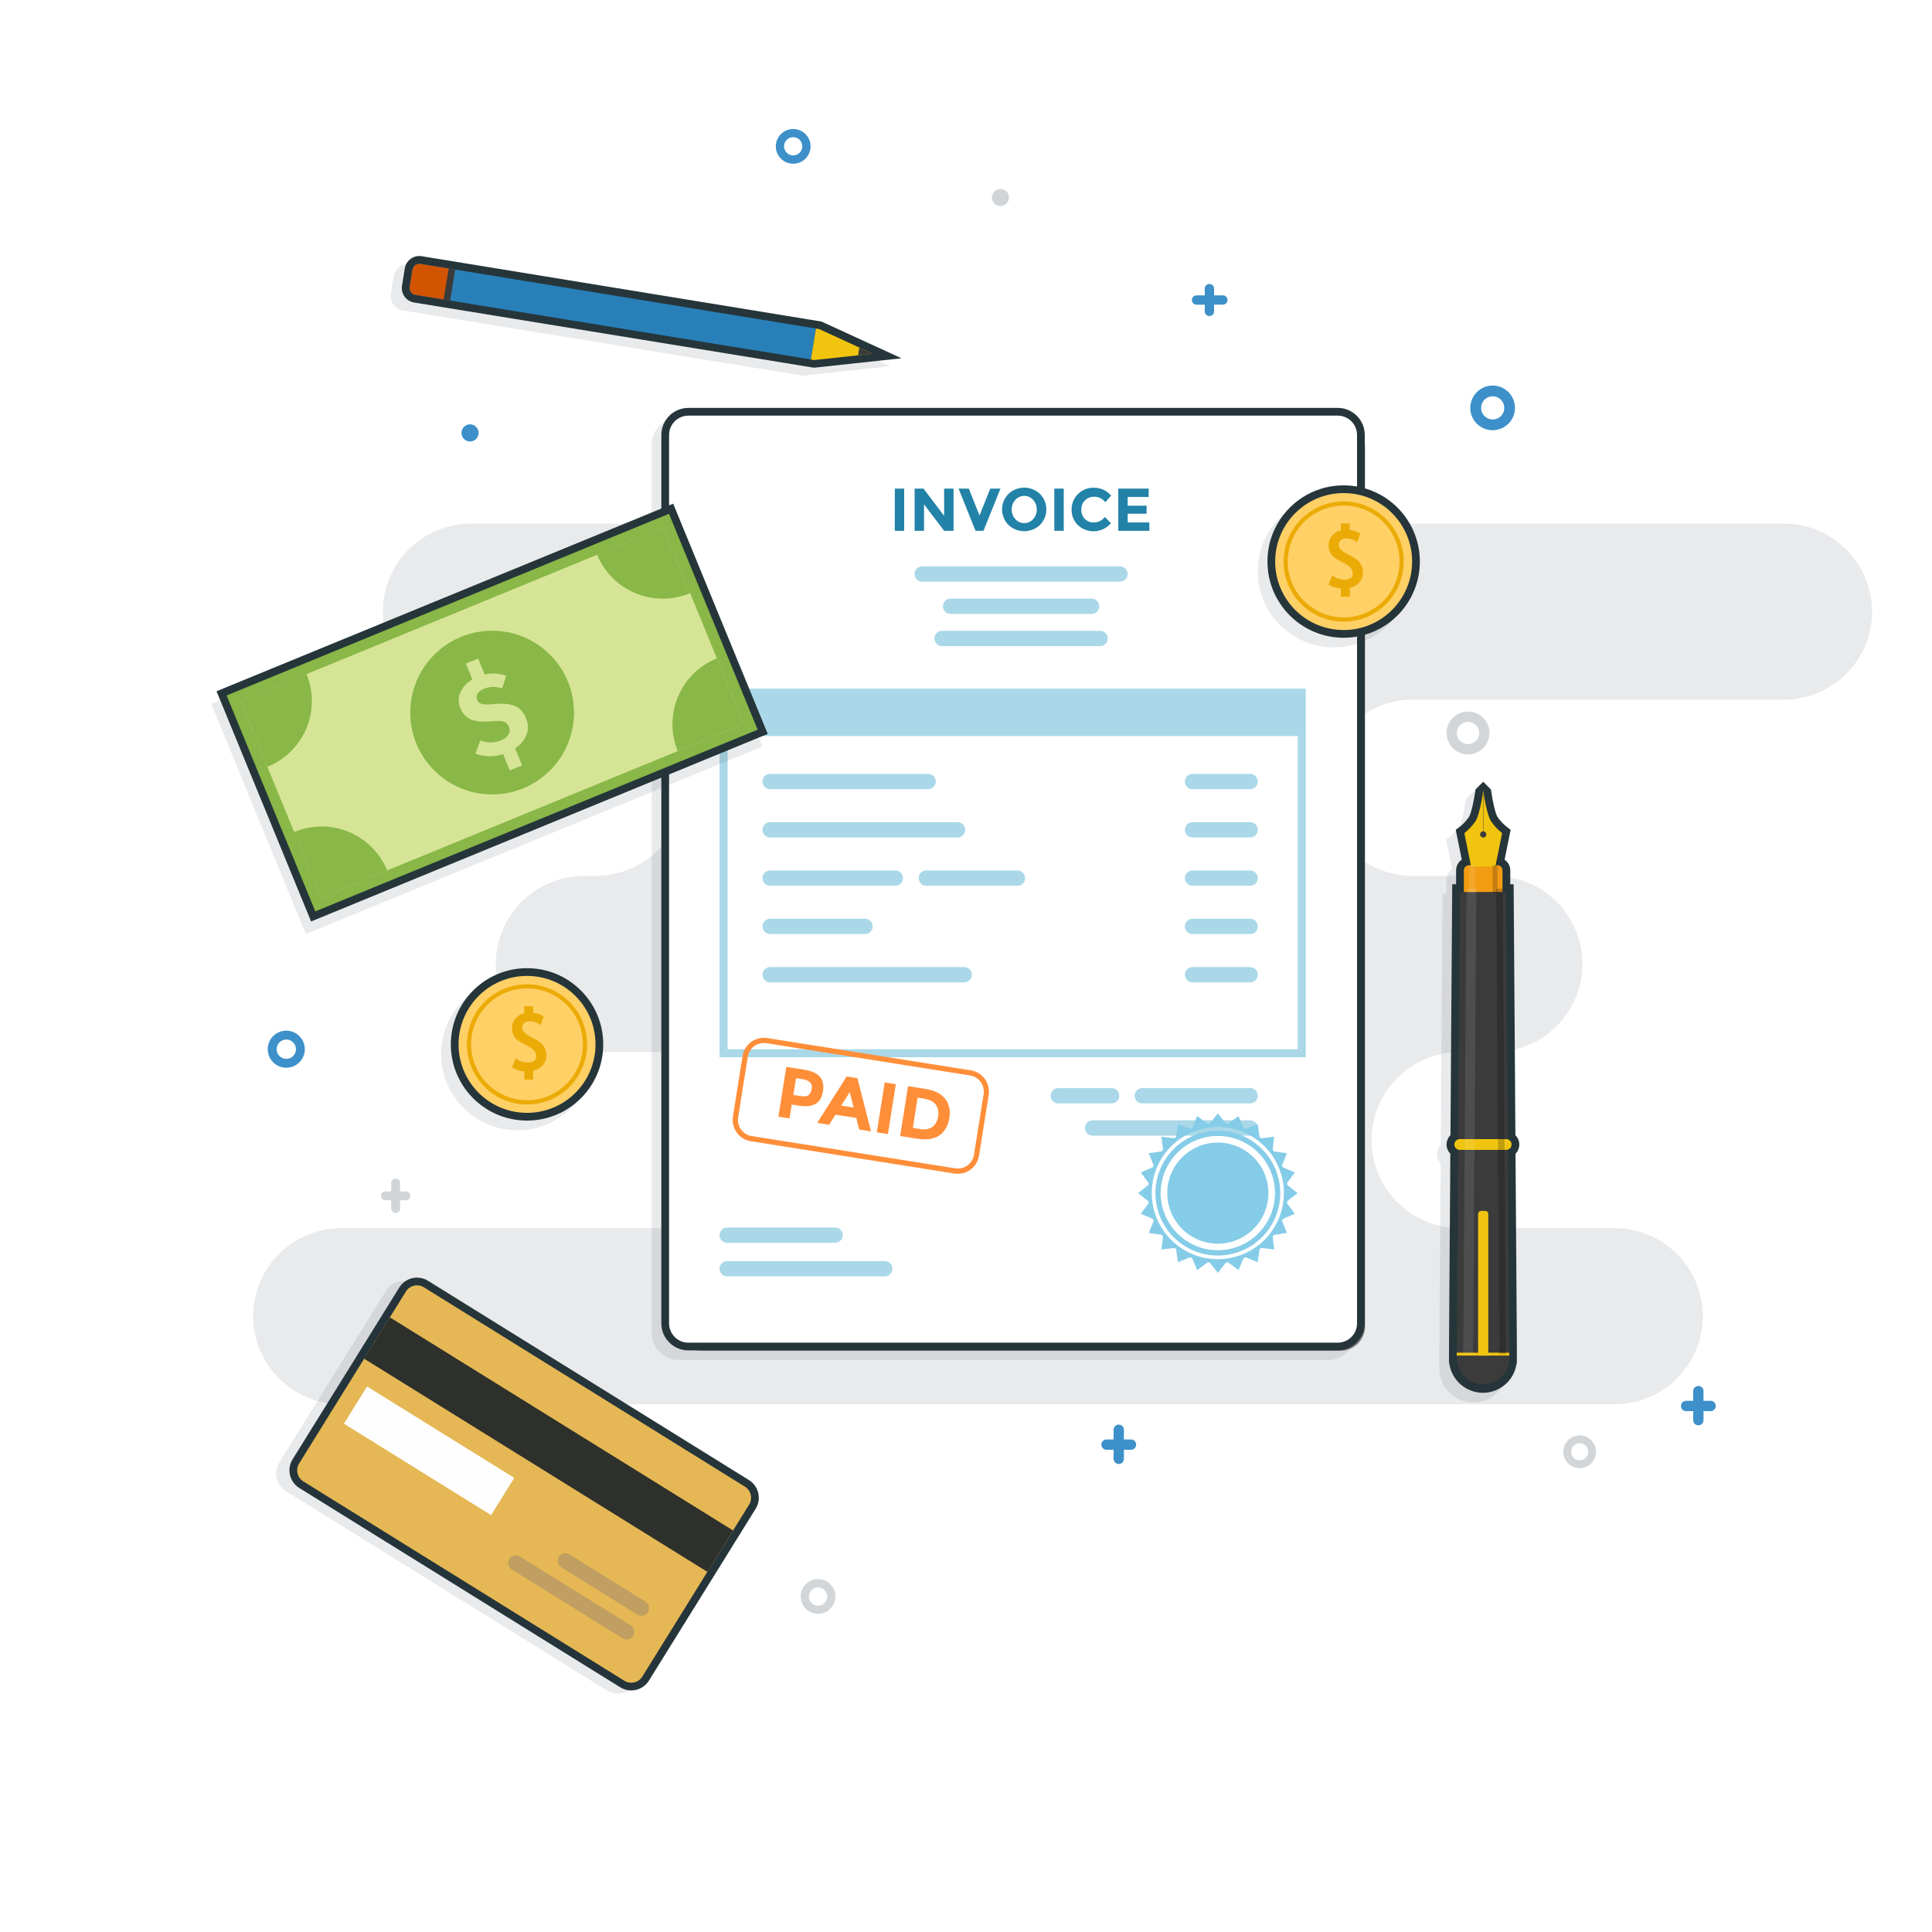 <svg width="1000" height="1000" viewBox="0 0 1000 1000" fill="none" xmlns="http://www.w3.org/2000/svg">
<path d="M1000 0H0V1000H1000V0Z" fill="white"/>
<path opacity="0.1" d="M923.37 271H243.73C231.652 271.034 220.078 275.847 211.538 284.388C202.997 292.928 198.184 304.502 198.15 316.58C198.184 328.658 202.997 340.232 211.538 348.772C220.078 357.313 231.652 362.126 243.73 362.16H308.37C320.462 362.181 332.053 366.993 340.605 375.541C349.157 384.089 353.974 395.678 354 407.77C353.966 419.849 349.153 431.424 340.613 439.966C332.072 448.508 320.499 453.323 308.42 453.36H302.2C290.122 453.394 278.548 458.207 270.008 466.748C261.467 475.288 256.654 486.862 256.62 498.94C256.654 511.018 261.467 522.592 270.008 531.132C278.548 539.673 290.122 544.486 302.2 544.52H399.68C411.759 544.554 423.334 549.367 431.876 557.907C440.418 566.448 445.233 578.021 445.27 590.1C445.236 602.178 440.423 613.752 431.882 622.292C423.342 630.833 411.768 635.646 399.69 635.68H176.54C164.468 635.727 152.905 640.548 144.373 649.088C135.842 657.629 131.034 669.198 131 681.27C131.034 693.348 135.847 704.922 144.388 713.462C152.928 722.003 164.502 726.816 176.58 726.85H835.81C847.888 726.816 859.462 722.003 868.002 713.462C876.542 704.922 881.356 693.348 881.39 681.27C881.356 669.191 876.543 657.616 868.003 649.074C859.462 640.532 847.889 635.717 835.81 635.68H755.49C743.413 635.643 731.841 630.829 723.301 622.289C714.761 613.749 709.947 602.177 709.91 590.1C709.947 578.021 714.762 566.448 723.304 557.907C731.846 549.367 743.421 544.554 755.5 544.52H773.5C785.578 544.486 797.152 539.673 805.692 531.132C814.233 522.592 819.046 511.018 819.08 498.94C819.046 486.862 814.233 475.288 805.692 466.748C797.152 458.207 785.578 453.394 773.5 453.36H731.05C718.97 453.323 707.396 448.508 698.854 439.966C690.312 431.424 685.497 419.85 685.46 407.77C685.497 395.691 690.312 384.118 698.854 375.577C707.397 367.037 718.971 362.224 731.05 362.19H923.37C935.456 362.166 947.041 357.358 955.591 348.817C964.142 340.275 968.963 328.696 969 316.61C968.971 304.519 964.154 292.932 955.602 284.384C947.05 275.836 935.461 271.024 923.37 271Z" fill="#20313F"/>
<path d="M148.18 552.66C146.281 552.662 144.424 552.101 142.844 551.047C141.264 549.993 140.032 548.495 139.304 546.741C138.576 544.987 138.384 543.056 138.753 541.193C139.123 539.33 140.036 537.619 141.378 536.275C142.72 534.932 144.431 534.016 146.293 533.645C148.156 533.274 150.087 533.464 151.841 534.19C153.596 534.916 155.096 536.147 156.151 537.725C157.207 539.304 157.77 541.161 157.77 543.06C157.77 545.604 156.76 548.045 154.962 549.845C153.164 551.645 150.724 552.657 148.18 552.66ZM148.18 538.06C147.191 538.06 146.224 538.353 145.402 538.903C144.58 539.452 143.939 540.233 143.561 541.147C143.182 542.06 143.083 543.066 143.276 544.035C143.469 545.005 143.945 545.896 144.644 546.596C145.344 547.295 146.235 547.771 147.205 547.964C148.174 548.157 149.18 548.058 150.093 547.679C151.007 547.301 151.788 546.66 152.337 545.838C152.887 545.016 153.18 544.049 153.18 543.06C153.18 541.734 152.653 540.462 151.716 539.524C150.778 538.587 149.506 538.06 148.18 538.06Z" fill="#3D90C9"/>
<g opacity="0.2">
<path d="M759.84 390.49C757.645 390.49 755.499 389.839 753.673 388.619C751.848 387.4 750.425 385.666 749.585 383.638C748.745 381.61 748.525 379.378 748.953 377.225C749.382 375.071 750.439 373.093 751.991 371.541C753.543 369.989 755.521 368.932 757.674 368.503C759.828 368.075 762.059 368.295 764.088 369.135C766.116 369.975 767.85 371.398 769.069 373.223C770.289 375.049 770.94 377.195 770.94 379.39C770.937 382.333 769.767 385.155 767.686 387.236C765.605 389.317 762.783 390.487 759.84 390.49ZM759.84 373.6C758.695 373.6 757.575 373.94 756.623 374.576C755.671 375.212 754.929 376.116 754.491 377.174C754.052 378.232 753.938 379.396 754.161 380.52C754.385 381.643 754.936 382.674 755.746 383.484C756.556 384.294 757.587 384.845 758.71 385.069C759.834 385.292 760.998 385.178 762.056 384.739C763.114 384.301 764.018 383.559 764.654 382.607C765.29 381.655 765.63 380.535 765.63 379.39C765.627 377.855 765.016 376.384 763.931 375.299C762.846 374.214 761.375 373.603 759.84 373.6Z" fill="#20313F"/>
</g>
<path d="M764.4 219.3C762.785 217.683 761.686 215.623 761.241 213.381C760.796 211.139 761.026 208.815 761.902 206.704C762.777 204.593 764.259 202.788 766.159 201.519C768.06 200.249 770.294 199.572 772.58 199.572C774.866 199.572 777.1 200.249 779.001 201.519C780.901 202.788 782.383 204.593 783.259 206.704C784.134 208.815 784.364 211.139 783.919 213.381C783.474 215.623 782.375 217.683 780.76 219.3C778.588 221.464 775.646 222.679 772.58 222.679C769.514 222.679 766.572 221.464 764.4 219.3ZM776.84 206.86C775.998 206.027 774.929 205.462 773.767 205.236C772.605 205.009 771.402 205.132 770.309 205.588C769.216 206.044 768.283 206.813 767.627 207.798C766.97 208.783 766.62 209.941 766.62 211.125C766.62 212.309 766.97 213.467 767.627 214.452C768.283 215.437 769.216 216.206 770.309 216.662C771.402 217.118 772.605 217.241 773.767 217.014C774.929 216.788 775.998 216.223 776.84 215.39C777.404 214.832 777.852 214.168 778.157 213.436C778.463 212.704 778.62 211.918 778.62 211.125C778.62 210.332 778.463 209.546 778.157 208.814C777.852 208.082 777.404 207.418 776.84 206.86Z" fill="#3D90C9"/>
<path d="M632.79 152.88H628.4V149.56C628.421 149.23 628.375 148.899 628.263 148.587C628.151 148.276 627.977 147.991 627.75 147.749C627.524 147.508 627.251 147.315 626.947 147.184C626.643 147.052 626.316 146.985 625.985 146.985C625.654 146.985 625.327 147.052 625.023 147.184C624.719 147.315 624.446 147.508 624.22 147.749C623.993 147.991 623.819 148.276 623.707 148.587C623.595 148.899 623.549 149.23 623.57 149.56V152.88H619.17C618.556 152.92 617.981 153.191 617.56 153.64C617.14 154.088 616.905 154.68 616.905 155.295C616.905 155.91 617.14 156.502 617.56 156.95C617.981 157.399 618.556 157.67 619.17 157.71H623.57V161C623.549 161.33 623.595 161.661 623.707 161.973C623.819 162.284 623.993 162.569 624.22 162.811C624.446 163.052 624.719 163.245 625.023 163.376C625.327 163.508 625.654 163.575 625.985 163.575C626.316 163.575 626.643 163.508 626.947 163.376C627.251 163.245 627.524 163.052 627.75 162.811C627.977 162.569 628.151 162.284 628.263 161.973C628.375 161.661 628.421 161.33 628.4 161V157.67H632.79C633.12 157.691 633.451 157.645 633.763 157.533C634.074 157.421 634.359 157.247 634.601 157.02C634.842 156.794 635.035 156.521 635.166 156.217C635.298 155.913 635.365 155.586 635.365 155.255C635.365 154.924 635.298 154.597 635.166 154.293C635.035 153.989 634.842 153.716 634.601 153.49C634.359 153.263 634.074 153.089 633.763 152.977C633.451 152.865 633.12 152.819 632.79 152.84V152.88Z" fill="#3D90C9"/>
<path d="M410.56 84.76C408.782 84.76 407.044 84.233 405.565 83.247C404.086 82.26 402.933 80.857 402.25 79.216C401.567 77.574 401.386 75.767 401.729 74.022C402.073 72.278 402.925 70.674 404.179 69.414C405.432 68.153 407.031 67.292 408.774 66.939C410.516 66.586 412.324 66.757 413.97 67.431C415.615 68.104 417.024 69.25 418.019 70.724C419.014 72.197 419.55 73.932 419.56 75.71C419.557 78.101 418.61 80.394 416.924 82.089C415.238 83.784 412.951 84.744 410.56 84.76ZM410.56 71C409.626 70.998 408.712 71.273 407.934 71.791C407.156 72.309 406.55 73.046 406.191 73.909C405.833 74.772 405.738 75.722 405.92 76.638C406.102 77.555 406.552 78.397 407.212 79.058C407.873 79.718 408.715 80.168 409.632 80.35C410.548 80.532 411.498 80.437 412.361 80.079C413.224 79.72 413.961 79.114 414.479 78.336C414.997 77.558 415.272 76.644 415.27 75.71C415.27 74.461 414.774 73.263 413.89 72.379C413.007 71.496 411.809 71 410.56 71Z" fill="#3D90C9"/>
<path d="M243.29 228.51C245.742 228.51 247.73 226.522 247.73 224.07C247.73 221.618 245.742 219.63 243.29 219.63C240.838 219.63 238.85 221.618 238.85 224.07C238.85 226.522 240.838 228.51 243.29 228.51Z" fill="#3D90C9"/>
<path opacity="0.2" d="M517.82 106.68C520.272 106.68 522.26 104.692 522.26 102.24C522.26 99.788 520.272 97.8 517.82 97.8C515.368 97.8 513.38 99.788 513.38 102.24C513.38 104.692 515.368 106.68 517.82 106.68Z" fill="#20313F"/>
<path d="M881.73 735.25V730.4H885.4C886.108 730.4 886.787 730.119 887.288 729.618C887.789 729.117 888.07 728.438 888.07 727.73C888.07 727.022 887.789 726.343 887.288 725.842C886.787 725.341 886.108 725.06 885.4 725.06H881.73V720.21C881.752 719.846 881.7 719.482 881.576 719.139C881.452 718.796 881.26 718.483 881.01 718.217C880.76 717.952 880.459 717.74 880.124 717.596C879.79 717.451 879.429 717.377 879.065 717.377C878.701 717.377 878.34 717.451 878.006 717.596C877.671 717.74 877.37 717.952 877.12 718.217C876.87 718.483 876.678 718.796 876.554 719.139C876.43 719.482 876.378 719.846 876.4 720.21V725.06H872.73C872.022 725.06 871.343 725.341 870.842 725.842C870.341 726.343 870.06 727.022 870.06 727.73C870.06 728.438 870.341 729.117 870.842 729.618C871.343 730.119 872.022 730.4 872.73 730.4H876.4V735.25C876.442 735.929 876.74 736.566 877.236 737.032C877.731 737.497 878.385 737.757 879.065 737.757C879.745 737.757 880.399 737.497 880.894 737.032C881.39 736.566 881.688 735.929 881.73 735.25Z" fill="#3D90C9"/>
<path d="M581.73 755.25V750.4H585.4C586.108 750.4 586.787 750.119 587.288 749.618C587.789 749.117 588.07 748.438 588.07 747.73C588.07 747.022 587.789 746.343 587.288 745.842C586.787 745.341 586.108 745.06 585.4 745.06H581.73V740.21C581.752 739.846 581.7 739.482 581.576 739.139C581.452 738.796 581.26 738.483 581.01 738.217C580.76 737.952 580.459 737.74 580.124 737.596C579.79 737.451 579.429 737.377 579.065 737.377C578.701 737.377 578.34 737.451 578.006 737.596C577.671 737.74 577.37 737.952 577.12 738.217C576.87 738.483 576.678 738.796 576.554 739.139C576.43 739.482 576.378 739.846 576.4 740.21V745.06H572.73C572.022 745.06 571.343 745.341 570.842 745.842C570.341 746.343 570.06 747.022 570.06 747.73C570.06 748.438 570.341 749.117 570.842 749.618C571.343 750.119 572.022 750.4 572.73 750.4H576.4V755.25C576.442 755.929 576.74 756.566 577.236 757.032C577.731 757.497 578.385 757.757 579.065 757.757C579.745 757.757 580.399 757.497 580.894 757.032C581.39 756.566 581.688 755.929 581.73 755.25Z" fill="#3D90C9"/>
<g opacity="0.2">
<path d="M809.14 751.43C809.138 749.75 809.634 748.108 810.566 746.71C811.498 745.313 812.823 744.223 814.374 743.579C815.925 742.935 817.633 742.765 819.28 743.092C820.928 743.418 822.441 744.226 823.63 745.413C824.818 746.6 825.628 748.113 825.956 749.76C826.285 751.407 826.117 753.115 825.475 754.667C824.832 756.219 823.744 757.545 822.348 758.478C820.951 759.412 819.31 759.91 817.63 759.91C815.381 759.907 813.224 759.013 811.633 757.424C810.042 755.834 809.145 753.679 809.14 751.43ZM822.05 751.43C822.052 750.553 821.794 749.695 821.308 748.965C820.822 748.235 820.13 747.666 819.32 747.329C818.51 746.993 817.619 746.904 816.758 747.075C815.898 747.245 815.108 747.667 814.488 748.288C813.867 748.908 813.445 749.698 813.275 750.558C813.104 751.418 813.193 752.31 813.529 753.12C813.866 753.93 814.435 754.622 815.165 755.108C815.895 755.594 816.753 755.852 817.63 755.85C818.801 755.845 819.922 755.377 820.75 754.55C821.577 753.722 822.045 752.601 822.05 751.43Z" fill="#20313F"/>
</g>
<path opacity="0.2" d="M202.48 612.5V616.66H199.33C198.748 616.698 198.201 616.957 197.802 617.383C197.404 617.809 197.182 618.371 197.182 618.955C197.182 619.539 197.404 620.101 197.802 620.527C198.201 620.953 198.748 621.212 199.33 621.25H202.48V625.41C202.459 625.724 202.503 626.039 202.609 626.336C202.715 626.632 202.881 626.904 203.096 627.133C203.311 627.363 203.571 627.546 203.86 627.672C204.149 627.797 204.46 627.862 204.775 627.862C205.09 627.862 205.401 627.797 205.69 627.672C205.979 627.546 206.239 627.363 206.454 627.133C206.669 626.904 206.835 626.632 206.941 626.336C207.047 626.039 207.091 625.724 207.07 625.41V621.25H210.22C210.802 621.212 211.349 620.953 211.748 620.527C212.146 620.101 212.368 619.539 212.368 618.955C212.368 618.371 212.146 617.809 211.748 617.383C211.349 616.957 210.802 616.698 210.22 616.66H207.07V612.5C207.091 612.186 207.047 611.871 206.941 611.574C206.835 611.278 206.669 611.006 206.454 610.777C206.239 610.547 205.979 610.364 205.69 610.238C205.401 610.113 205.09 610.048 204.775 610.048C204.46 610.048 204.149 610.113 203.86 610.238C203.571 610.364 203.311 610.547 203.096 610.777C202.881 611.006 202.715 611.278 202.609 611.574C202.503 611.871 202.459 612.186 202.48 612.5Z" fill="#20313F"/>
<g opacity="0.2">
<path d="M429.83 820C431.074 821.264 431.917 822.868 432.252 824.61C432.588 826.352 432.401 828.154 431.716 829.79C431.031 831.426 429.877 832.823 428.4 833.806C426.923 834.788 425.189 835.312 423.415 835.312C421.641 835.312 419.907 834.788 418.43 833.806C416.953 832.823 415.799 831.426 415.114 829.79C414.429 828.154 414.242 826.352 414.577 824.61C414.913 822.868 415.756 821.264 417 820C417.842 819.156 418.841 818.487 419.942 818.03C421.043 817.573 422.223 817.338 423.415 817.338C424.607 817.338 425.787 817.573 426.888 818.03C427.989 818.487 428.988 819.156 429.83 820ZM420.1 829.73C420.76 830.391 421.601 830.841 422.517 831.024C423.432 831.207 424.382 831.113 425.245 830.756C426.108 830.399 426.845 829.794 427.364 829.018C427.883 828.242 428.16 827.329 428.16 826.395C428.16 825.461 427.883 824.548 427.364 823.772C426.845 822.996 426.108 822.391 425.245 822.034C424.382 821.677 423.432 821.584 422.517 821.766C421.601 821.949 420.76 822.399 420.1 823.06C419.659 823.499 419.31 824.02 419.071 824.594C418.833 825.168 418.71 825.783 418.71 826.405C418.71 827.027 418.833 827.642 419.071 828.216C419.31 828.79 419.659 829.311 420.1 829.75V829.73Z" fill="#20313F"/>
</g>
<path opacity="0.1" d="M701.4 689.97V230.13C701.4 222.398 695.132 216.13 687.4 216.13L351.31 216.13C343.578 216.13 337.31 222.398 337.31 230.13L337.31 689.97C337.31 697.702 343.578 703.97 351.31 703.97H687.4C695.132 703.97 701.4 697.702 701.4 689.97Z" fill="#20313F"/>
<g style="mix-blend-mode:overlay" opacity="0.5">
<path d="M694.07 219.29H362.98C356.076 219.29 350.48 224.886 350.48 231.79V686.63C350.48 693.534 356.076 699.13 362.98 699.13H694.07C700.974 699.13 706.57 693.534 706.57 686.63V231.79C706.57 224.886 700.974 219.29 694.07 219.29Z" fill="#231F20"/>
</g>
<path d="M706.4 684.97V225.13C706.4 217.398 700.132 211.13 692.4 211.13L356.31 211.13C348.578 211.13 342.31 217.398 342.31 225.13L342.31 684.97C342.31 692.702 348.578 698.97 356.31 698.97H692.4C700.132 698.97 706.4 692.702 706.4 684.97Z" fill="#25353A"/>
<path d="M692.4 215.13H356.31C350.787 215.13 346.31 219.607 346.31 225.13V684.97C346.31 690.493 350.787 694.97 356.31 694.97H692.4C697.923 694.97 702.4 690.493 702.4 684.97V225.13C702.4 219.607 697.923 215.13 692.4 215.13Z" fill="white"/>
<path d="M463.17 252.9H468V274.74H463.13L463.17 252.9Z" fill="#2282A8"/>
<path d="M488.68 252.9H493.56V274.74H488.68L478.28 261.06V274.74H473.41V252.9H478L488.68 267V252.9Z" fill="#2282A8"/>
<path d="M507 266.8L512.56 252.9H517.83L509.06 274.74H504.93L496.16 252.9H501.44L507 266.8Z" fill="#2282A8"/>
<path d="M538.28 271.72C536.073 273.794 533.159 274.949 530.13 274.949C527.101 274.949 524.187 273.794 521.98 271.72C519.86 269.581 518.67 266.692 518.67 263.68C518.67 260.668 519.86 257.779 521.98 255.64C524.183 253.559 527.099 252.4 530.13 252.4C533.161 252.4 536.077 253.559 538.28 255.64C540.4 257.779 541.59 260.668 541.59 263.68C541.59 266.692 540.4 269.581 538.28 271.72ZM536.63 263.72C536.672 261.873 535.998 260.082 534.75 258.72C534.17 258.072 533.461 257.554 532.667 257.2C531.874 256.845 531.014 256.661 530.145 256.661C529.276 256.661 528.416 256.845 527.623 257.2C526.829 257.554 526.12 258.072 525.54 258.72C524.292 260.082 523.618 261.873 523.66 263.72C523.611 265.568 524.285 267.362 525.54 268.72C526.121 269.365 526.832 269.88 527.625 270.233C528.418 270.586 529.277 270.769 530.145 270.769C531.013 270.769 531.872 270.586 532.665 270.233C533.458 269.88 534.169 269.365 534.75 268.72C536.012 267.355 536.687 265.548 536.63 263.69V263.72Z" fill="#2282A8"/>
<path d="M545.71 252.9H550.59V274.74H545.71V252.9Z" fill="#2282A8"/>
<path d="M566 270.43C567.136 270.453 568.26 270.207 569.282 269.712C570.305 269.216 571.195 268.486 571.88 267.58L575 270.8C573.97 272.025 572.701 273.027 571.27 273.745C569.84 274.462 568.278 274.881 566.68 274.974C565.083 275.068 563.482 274.835 561.978 274.289C560.473 273.743 559.096 272.896 557.93 271.8C556.863 270.764 556.022 269.519 555.461 268.142C554.9 266.765 554.631 265.286 554.67 263.8C554.632 262.292 554.908 260.793 555.479 259.397C556.051 258.001 556.906 256.739 557.99 255.69C559.06 254.63 560.331 253.796 561.73 253.238C563.128 252.68 564.625 252.408 566.13 252.44C567.84 252.412 569.536 252.766 571.092 253.475C572.649 254.184 574.028 255.231 575.13 256.54L572.13 259.97C571.466 259.075 570.6 258.348 569.603 257.849C568.606 257.351 567.505 257.094 566.39 257.1C564.651 257.065 562.965 257.707 561.69 258.89C561.027 259.504 560.505 260.255 560.16 261.091C559.814 261.926 559.654 262.827 559.69 263.73C559.648 264.627 559.79 265.524 560.106 266.364C560.423 267.205 560.907 267.973 561.53 268.62C562.113 269.21 562.81 269.675 563.578 269.986C564.347 270.298 565.171 270.449 566 270.43Z" fill="#2282A8"/>
<path d="M594.56 252.9V257.24H583.69V261.74H593.47V265.9H583.69V270.43H594.91V274.74H578.82V252.9H594.56Z" fill="#2282A8"/>
<path d="M579.71 293.16H477.34C475.153 293.16 473.38 294.933 473.38 297.12C473.38 299.307 475.153 301.08 477.34 301.08H579.71C581.897 301.08 583.67 299.307 583.67 297.12C583.67 294.933 581.897 293.16 579.71 293.16Z" fill="#AAD8E8"/>
<path d="M569.41 326.5H487.63C485.443 326.5 483.67 328.273 483.67 330.46C483.67 332.647 485.443 334.42 487.63 334.42H569.41C571.597 334.42 573.37 332.647 573.37 330.46C573.37 328.273 571.597 326.5 569.41 326.5Z" fill="#AAD8E8"/>
<path d="M565.02 309.83H492.01C489.823 309.83 488.05 311.603 488.05 313.79C488.05 315.977 489.823 317.75 492.01 317.75H565.02C567.207 317.75 568.98 315.977 568.98 313.79C568.98 311.603 567.207 309.83 565.02 309.83Z" fill="#AAD8E8"/>
<path d="M675.88 356.44H372.45V547.23H675.88V356.44Z" fill="#AAD8E8"/>
<path d="M671.71 543.07V380.99H376.61V543.07H671.71Z" fill="white"/>
<path d="M480.39 400.55H398.61C396.423 400.55 394.65 402.323 394.65 404.51C394.65 406.697 396.423 408.47 398.61 408.47H480.39C482.577 408.47 484.35 406.697 484.35 404.51C484.35 402.323 482.577 400.55 480.39 400.55Z" fill="#AAD8E8"/>
<path d="M647.07 400.55H617.24C615.053 400.55 613.28 402.323 613.28 404.51C613.28 406.697 615.053 408.47 617.24 408.47H647.07C649.257 408.47 651.03 406.697 651.03 404.51C651.03 402.323 649.257 400.55 647.07 400.55Z" fill="#AAD8E8"/>
<path d="M647.07 425.55H617.24C615.053 425.55 613.28 427.323 613.28 429.51C613.28 431.697 615.053 433.47 617.24 433.47H647.07C649.257 433.47 651.03 431.697 651.03 429.51C651.03 427.323 649.257 425.55 647.07 425.55Z" fill="#AAD8E8"/>
<path d="M647.07 450.55H617.24C615.053 450.55 613.28 452.323 613.28 454.51C613.28 456.697 615.053 458.47 617.24 458.47H647.07C649.257 458.47 651.03 456.697 651.03 454.51C651.03 452.323 649.257 450.55 647.07 450.55Z" fill="#AAD8E8"/>
<path d="M647.07 475.55H617.24C615.053 475.55 613.28 477.323 613.28 479.51C613.28 481.697 615.053 483.47 617.24 483.47H647.07C649.257 483.47 651.03 481.697 651.03 479.51C651.03 477.323 649.257 475.55 647.07 475.55Z" fill="#AAD8E8"/>
<path d="M647.07 500.55H617.24C615.053 500.55 613.28 502.323 613.28 504.51C613.28 506.697 615.053 508.47 617.24 508.47H647.07C649.257 508.47 651.03 506.697 651.03 504.51C651.03 502.323 649.257 500.55 647.07 500.55Z" fill="#AAD8E8"/>
<path d="M495.62 425.55H398.61C396.423 425.55 394.65 427.323 394.65 429.51C394.65 431.697 396.423 433.47 398.61 433.47H495.62C497.807 433.47 499.58 431.697 499.58 429.51C499.58 427.323 497.807 425.55 495.62 425.55Z" fill="#AAD8E8"/>
<path d="M447.76 475.55H398.61C396.423 475.55 394.65 477.323 394.65 479.51C394.65 481.697 396.423 483.47 398.61 483.47H447.76C449.947 483.47 451.72 481.697 451.72 479.51C451.72 477.323 449.947 475.55 447.76 475.55Z" fill="#AAD8E8"/>
<path d="M499.08 500.55H398.61C396.423 500.55 394.65 502.323 394.65 504.51C394.65 506.697 396.423 508.47 398.61 508.47H499.08C501.267 508.47 503.04 506.697 503.04 504.51C503.04 502.323 501.267 500.55 499.08 500.55Z" fill="#AAD8E8"/>
<path d="M463.44 450.55H398.61C396.423 450.55 394.65 452.323 394.65 454.51C394.65 456.697 396.423 458.47 398.61 458.47H463.44C465.627 458.47 467.4 456.697 467.4 454.51C467.4 452.323 465.627 450.55 463.44 450.55Z" fill="#AAD8E8"/>
<path d="M526.62 450.55H479.45C477.263 450.55 475.49 452.323 475.49 454.51C475.49 456.697 477.263 458.47 479.45 458.47H526.62C528.807 458.47 530.58 456.697 530.58 454.51C530.58 452.323 528.807 450.55 526.62 450.55Z" fill="#AAD8E8"/>
<path d="M647.06 563.21H591.23C589.043 563.21 587.27 564.983 587.27 567.17C587.27 569.357 589.043 571.13 591.23 571.13H647.06C649.247 571.13 651.02 569.357 651.02 567.17C651.02 564.983 649.247 563.21 647.06 563.21Z" fill="#AAD8E8"/>
<path d="M647.07 579.88H565.54C563.353 579.88 561.58 581.653 561.58 583.84C561.58 586.027 563.353 587.8 565.54 587.8H647.07C649.257 587.8 651.03 586.027 651.03 583.84C651.03 581.653 649.257 579.88 647.07 579.88Z" fill="#AAD8E8"/>
<path d="M432.24 635.35H376.41C374.223 635.35 372.45 637.123 372.45 639.31C372.45 641.497 374.223 643.27 376.41 643.27H432.24C434.427 643.27 436.2 641.497 436.2 639.31C436.2 637.123 434.427 635.35 432.24 635.35Z" fill="#AAD8E8"/>
<path d="M457.94 652.76H376.41C374.223 652.76 372.45 654.533 372.45 656.72C372.45 658.907 374.223 660.68 376.41 660.68H457.94C460.127 660.68 461.9 658.907 461.9 656.72C461.9 654.533 460.127 652.76 457.94 652.76Z" fill="#AAD8E8"/>
<path d="M575.4 563.21H547.77C545.583 563.21 543.81 564.983 543.81 567.17C543.81 569.357 545.583 571.13 547.77 571.13H575.4C577.587 571.13 579.36 569.357 579.36 567.17C579.36 564.983 577.587 563.21 575.4 563.21Z" fill="#AAD8E8"/>
<path d="M630.35 585.23C623.958 585.23 617.709 587.126 612.394 590.677C607.079 594.228 602.936 599.276 600.49 605.182C598.044 611.087 597.404 617.586 598.651 623.855C599.898 630.125 602.976 635.884 607.496 640.404C612.016 644.924 617.775 648.002 624.045 649.249C630.314 650.496 636.813 649.856 642.718 647.41C648.624 644.964 653.672 640.821 657.223 635.506C660.774 630.191 662.67 623.942 662.67 617.55C662.659 608.981 659.251 600.767 653.192 594.708C647.133 588.649 638.919 585.241 630.35 585.23ZM630.35 647.13C624.497 647.13 618.776 645.394 613.91 642.143C609.043 638.891 605.251 634.269 603.011 628.861C600.772 623.454 600.187 617.504 601.329 611.764C602.472 606.023 605.291 600.751 609.43 596.613C613.569 592.475 618.843 589.658 624.583 588.517C630.324 587.377 636.274 587.964 641.681 590.205C647.087 592.446 651.708 596.241 654.958 601.108C658.208 605.975 659.942 611.697 659.94 617.55C659.929 625.394 656.808 632.913 651.261 638.458C645.714 644.003 638.194 647.122 630.35 647.13Z" fill="#85CCE8"/>
<path d="M630.35 581.36C623.192 581.36 616.195 583.482 610.244 587.459C604.292 591.436 599.654 597.088 596.915 603.701C594.176 610.314 593.459 617.59 594.855 624.61C596.252 631.63 599.699 638.079 604.76 643.14C609.821 648.201 616.269 651.648 623.29 653.045C630.31 654.441 637.586 653.724 644.199 650.985C650.812 648.246 656.464 643.607 660.441 637.656C664.417 631.705 666.54 624.708 666.54 617.55C666.532 607.954 662.717 598.754 655.931 591.969C649.146 585.183 639.946 581.368 630.35 581.36ZM630.35 651.75C623.583 651.752 616.967 649.747 611.34 645.989C605.713 642.23 601.327 636.888 598.736 630.636C596.145 624.385 595.467 617.505 596.787 610.868C598.107 604.231 601.365 598.135 606.15 593.35C610.935 588.565 617.031 585.307 623.668 583.987C630.305 582.667 637.185 583.345 643.436 585.936C649.688 588.526 655.03 592.913 658.789 598.54C662.547 604.167 664.552 610.783 664.55 617.55C664.539 626.617 660.933 635.31 654.521 641.721C648.11 648.133 639.417 651.739 630.35 651.75Z" fill="#85CCE8"/>
<path d="M630.35 643.72C644.803 643.72 656.52 632.003 656.52 617.55C656.52 603.097 644.803 591.38 630.35 591.38C615.897 591.38 604.18 603.097 604.18 617.55C604.18 632.003 615.897 643.72 630.35 643.72Z" fill="#85CCE8"/>
<path d="M625.47 582.47L630.35 576.27L635.23 582.47H625.47Z" fill="#85CCE8"/>
<path d="M616.56 584.93L619.67 577.68L625.98 582.4L616.56 584.93Z" fill="#85CCE8"/>
<path d="M608.59 589.61L609.71 581.8L617.04 584.73L608.59 589.61Z" fill="#85CCE8"/>
<path d="M602.1 596.2L601.16 588.36L609 589.29L602.1 596.2Z" fill="#85CCE8"/>
<path d="M597.53 604.23L594.61 596.91L602.41 595.78L597.53 604.23Z" fill="#85CCE8"/>
<path d="M595.21 613.18L590.48 606.86L597.73 603.75L595.21 613.18Z" fill="#85CCE8"/>
<path d="M595.27 622.42L589.08 617.55L595.27 612.67V622.42Z" fill="#85CCE8"/>
<path d="M597.73 631.34L590.48 628.23L595.21 621.91L597.73 631.34Z" fill="#85CCE8"/>
<path d="M602.41 639.31L594.61 638.18L597.53 630.86L602.41 639.31Z" fill="#85CCE8"/>
<path d="M609 645.8L601.16 646.73L602.1 638.9L609 645.8Z" fill="#85CCE8"/>
<path d="M617.04 650.36L609.71 653.29L608.59 645.48L617.04 650.36Z" fill="#85CCE8"/>
<path d="M625.98 652.69L619.67 657.41L616.56 650.16L625.98 652.69Z" fill="#85CCE8"/>
<path d="M635.23 652.62L630.35 658.82L625.47 652.62H635.23Z" fill="#85CCE8"/>
<path d="M644.14 650.16L641.03 657.41L634.71 652.69L644.14 650.16Z" fill="#85CCE8"/>
<path d="M652.11 645.48L650.98 653.29L643.66 650.36L652.11 645.48Z" fill="#85CCE8"/>
<path d="M658.6 638.9L659.53 646.73L651.7 645.8L658.6 638.9Z" fill="#85CCE8"/>
<path d="M663.16 630.86L666.09 638.18L658.28 639.31L663.16 630.86Z" fill="#85CCE8"/>
<path d="M665.49 621.91L670.21 628.23L662.96 631.34L665.49 621.91Z" fill="#85CCE8"/>
<path d="M665.42 612.67L671.62 617.55L665.42 622.42V612.67Z" fill="#85CCE8"/>
<path d="M662.96 603.75L670.21 606.86L665.49 613.18L662.96 603.75Z" fill="#85CCE8"/>
<path d="M658.28 595.78L666.09 596.91L663.16 604.23L658.28 595.78Z" fill="#85CCE8"/>
<path d="M651.7 589.29L659.53 588.36L658.6 596.2L651.7 589.29Z" fill="#85CCE8"/>
<path d="M643.66 584.73L650.98 581.8L652.11 589.61L643.66 584.73Z" fill="#85CCE8"/>
<path d="M634.71 582.4L641.03 577.68L644.14 584.93L634.71 582.4Z" fill="#85CCE8"/>
<path opacity="0.1" d="M208.59 160.7C207.365 160.503 206.207 160.006 205.22 159.254C204.232 158.503 203.446 157.519 202.93 156.39C202.289 155.022 202.08 153.49 202.33 152L203.79 143C204.116 141.016 205.217 139.242 206.85 138.068C208.483 136.894 210.515 136.417 212.5 136.74L419.5 170.56L460.85 189.56L415.59 194.45L208.59 160.7Z" fill="#20313F"/>
<path opacity="0.1" d="M762.59 725.92C758.327 725.912 754.211 724.36 751.005 721.55C747.798 718.741 745.718 714.865 745.15 710.64H745V708.8C745 708.64 745 708.49 745 708.33V701.14L745.69 602.14C745.063 601.508 744.567 600.758 744.23 599.933C743.894 599.109 743.724 598.226 743.731 597.335C743.737 596.445 743.92 595.565 744.268 594.745C744.617 593.925 745.123 593.183 745.76 592.56L746.67 462.67H748.67V455.5C748.672 454.407 748.94 453.331 749.453 452.365C749.965 451.4 750.706 450.574 751.61 449.96L748.48 434.49L750.54 432.98C752.337 431.545 753.919 429.862 755.24 427.98C756.47 426.2 757.99 419.14 758.71 413.63L762.71 409.63L766.71 413.63C767.43 419.15 768.96 426.2 770.18 427.98C771.504 429.866 773.094 431.55 774.9 432.98L776.9 434.49L776.41 436.99L773.78 449.99C774.684 450.604 775.425 451.43 775.937 452.395C776.449 453.361 776.718 454.437 776.72 455.53V461.87V462.7H778.46L779.37 592.59C780.005 593.214 780.51 593.958 780.856 594.777C781.203 595.597 781.384 596.477 781.39 597.368C781.396 598.258 781.225 599.14 780.889 599.964C780.553 600.788 780.057 601.538 779.43 602.17L780.13 701.17V705.17V710.67H780C779.428 714.885 777.35 718.751 774.15 721.554C770.95 724.357 766.844 725.908 762.59 725.92Z" fill="#20313F"/>
<path d="M502.5 554L397.1 537.3C394.185 536.842 391.207 537.558 388.819 539.292C386.43 541.026 384.827 543.636 384.36 546.55L379.36 577.95C378.902 580.865 379.618 583.843 381.352 586.232C383.086 588.62 385.696 590.223 388.61 590.69L494 607.43C496.916 607.891 499.895 607.175 502.284 605.441C504.673 603.707 506.275 601.095 506.74 598.18L511.74 566.78C511.974 565.334 511.921 563.856 511.583 562.431C511.245 561.005 510.629 559.661 509.771 558.474C508.912 557.287 507.828 556.28 506.581 555.513C505.333 554.745 503.947 554.231 502.5 554ZM504.12 597.72C503.764 599.925 502.548 601.9 500.74 603.212C498.931 604.524 496.677 605.066 494.47 604.72L389.06 588.02C386.855 587.659 384.882 586.441 383.571 584.631C382.26 582.822 381.717 580.568 382.06 578.36L387.06 546.96C387.419 544.754 388.636 542.779 390.446 541.468C392.256 540.156 394.512 539.614 396.72 539.96L502.12 556.66C504.326 557.019 506.301 558.236 507.613 560.046C508.924 561.856 509.466 564.112 509.12 566.32L504.12 597.72Z" fill="#FF8E39"/>
<path d="M424.38 557.33C425.95 559.15 426.48 561.66 425.97 564.84C425.46 568.02 424.17 570.21 422.08 571.39C419.99 572.57 417.08 572.86 413.23 572.26L409.8 571.71L408.66 578.9L402.9 578L407 552.21L416.11 553.65C420.037 554.283 422.793 555.51 424.38 557.33ZM418.55 566.8C419.455 565.955 420.015 564.804 420.12 563.57C420.276 562.981 420.28 562.363 420.133 561.772C419.986 561.182 419.693 560.637 419.28 560.19C418.133 559.274 416.742 558.714 415.28 558.58L412 558.06L410.62 566.73L414.5 567.35C416.38 567.65 417.74 567.47 418.55 566.8Z" fill="#FF8E39"/>
<path d="M444.73 584.62L443.21 578.62L432.41 577L429.13 582.19L423 581.19L438.23 557.19L443.8 558.07L450.85 585.62L444.73 584.62ZM439.82 565.28L435.38 572.28L441.84 573.28L439.82 565.28Z" fill="#FF8E39"/>
<path d="M457.92 560.28L463.68 561.19L459.59 587L453.84 586.09L457.92 560.28Z" fill="#FF8E39"/>
<path d="M489.18 568.69C491.28 571.357 492.013 574.69 491.38 578.69C490.75 582.69 489.05 585.69 486.28 587.63C483.51 589.57 479.67 590.18 474.75 589.4L465.93 588L470 562.2L479.11 563.64C483.703 564.373 487.06 566.057 489.18 568.69ZM482.53 583.35C483.383 582.702 484.091 581.882 484.608 580.943C485.125 580.005 485.439 578.968 485.53 577.9C485.768 576.841 485.784 575.745 485.578 574.679C485.371 573.614 484.946 572.603 484.33 571.71C483.14 570.12 481.07 569.1 478.15 568.63L474.94 568.13L472.5 583.8L476.15 584.38C478.33 584.876 480.617 584.507 482.53 583.35Z" fill="#FF8E39"/>
<path opacity="0.1" d="M345.702 267.23L109.343 364.313L158.287 483.473L394.646 386.39L345.702 267.23Z" fill="#20313F"/>
<path d="M214.33 156.58C213.106 156.379 211.95 155.881 210.964 155.129C209.977 154.378 209.19 153.396 208.67 152.27C208.03 150.898 207.821 149.364 208.07 147.87L209.54 138.87C209.864 136.886 210.962 135.112 212.594 133.939C214.225 132.765 216.256 132.287 218.24 132.61L425.24 166.44L466.59 185.44L421.33 190.33L214.33 156.58Z" fill="#25353A"/>
<path d="M767.59 720.92C763.327 720.912 759.211 719.36 756.005 716.55C752.798 713.741 750.718 709.865 750.15 705.64H750V703.8C750 703.64 750 703.49 750 703.33V696.14L750.69 597.14C750.063 596.508 749.567 595.758 749.23 594.933C748.894 594.109 748.724 593.226 748.731 592.335C748.737 591.445 748.92 590.565 749.268 589.745C749.617 588.925 750.123 588.183 750.76 587.56L751.67 457.67H753.67V450.5C753.672 449.407 753.94 448.331 754.453 447.365C754.965 446.4 755.706 445.574 756.61 444.96L753.48 429.49L755.54 427.98C757.337 426.545 758.919 424.862 760.24 422.98C761.47 421.2 762.99 414.14 763.71 408.63L767.71 404.63L771.71 408.63C772.43 414.15 773.96 421.2 775.18 422.98C776.504 424.866 778.094 426.55 779.9 427.98L781.9 429.49L781.41 431.99L778.78 444.99C779.684 445.604 780.425 446.43 780.937 447.395C781.449 448.361 781.718 449.437 781.72 450.53V456.87V457.7H783.46L784.37 587.59C785.005 588.214 785.51 588.958 785.856 589.777C786.203 590.597 786.384 591.477 786.39 592.368C786.396 593.258 786.225 594.14 785.889 594.964C785.553 595.788 785.057 596.538 784.43 597.17L785.13 696.17V700.17V705.67H785C784.428 709.885 782.35 713.751 779.15 716.554C775.95 719.357 771.844 720.908 767.59 720.92Z" fill="#25353A"/>
<path d="M760.4 447.83H775C775.713 447.83 776.398 448.113 776.902 448.618C777.407 449.122 777.69 449.807 777.69 450.52V462.32H757.69V450.52C757.69 450.165 757.76 449.814 757.897 449.486C758.033 449.158 758.233 448.861 758.485 448.611C758.737 448.361 759.036 448.163 759.364 448.029C759.693 447.895 760.045 447.827 760.4 447.83Z" fill="#F39C12"/>
<path d="M761.43 448.47H774L777.5 431.22C775.329 429.515 773.427 427.493 771.86 425.22C769.34 421.54 767.73 409.13 767.73 409.13C767.73 409.13 766.12 421.54 763.59 425.22C762.023 427.493 760.121 429.515 757.95 431.22L761.43 448.47Z" fill="#F1C40F"/>
<path d="M767.71 433.52C768.599 433.52 769.32 432.799 769.32 431.91C769.32 431.021 768.599 430.3 767.71 430.3C766.821 430.3 766.1 431.021 766.1 431.91C766.1 432.799 766.821 433.52 767.71 433.52Z" fill="#3B3B3B"/>
<path d="M767.62 432.62H767.79V410.84H767.62V432.62Z" fill="#3B3B3B"/>
<path d="M779.5 461.69H755.69L754 703.33C754.096 706.872 755.571 710.236 758.11 712.707C760.649 715.179 764.052 716.561 767.595 716.561C771.138 716.561 774.541 715.179 777.08 712.707C779.619 710.236 781.094 706.872 781.19 703.33L779.5 461.69Z" fill="#3B3B3B"/>
<path d="M754 701.64H781.19V700.15H754V701.64Z" fill="#F1C40F"/>
<path d="M770.35 701.64H765.06V628.31C765.06 627.899 765.223 627.505 765.514 627.214C765.805 626.923 766.199 626.76 766.61 626.76H768.79C769.201 626.76 769.595 626.923 769.886 627.214C770.177 627.505 770.34 627.899 770.34 628.31V701.64H770.35Z" fill="#F1C40F"/>
<path d="M779.61 589.6H755.57C754.029 589.6 752.78 590.849 752.78 592.39C752.78 593.931 754.029 595.18 755.57 595.18H779.61C781.151 595.18 782.4 593.931 782.4 592.39C782.4 590.849 781.151 589.6 779.61 589.6Z" fill="#F1C40F"/>
<path opacity="0.1" d="M759.07 460L757.38 700.89H762.45L764.14 460H759.07Z" fill="white"/>
<g style="mix-blend-mode:overlay" opacity="0.2">
<path d="M777.81 460H774.43L776.12 700.89H779.5L777.81 460Z" fill="black"/>
</g>
<path opacity="0.1" d="M763.61 447.83H760.4V462.33H763.61V447.83Z" fill="white"/>
<g style="mix-blend-mode:overlay" opacity="0.2">
<path d="M775.02 447.83H772.58V462.33H775.02V447.83Z" fill="black"/>
</g>
<path d="M217.6 136.59L383.6 163.72L422.34 170.05L419.71 186.05L400.46 182.9L381 179.76L215 152.63C214.065 152.473 213.231 151.953 212.678 151.183C212.125 150.413 211.9 149.456 212.05 148.52L213.51 139.52C213.672 138.593 214.191 137.767 214.956 137.219C215.721 136.671 216.67 136.445 217.6 136.59Z" fill="#2980B9"/>
<path d="M422.33 170.05L419.7 186.09L421.4 186.37L451.73 183.09L424.02 170.33L422.33 170.05Z" fill="#F1C40F"/>
<path d="M444.8 179.9L451.73 183.09L444.15 183.91L444.8 179.9Z" fill="#3B3B3B"/>
<path d="M217.6 136.59L233.92 139.26L231.3 155.26L215 152.63C214.065 152.473 213.231 151.953 212.678 151.183C212.125 150.413 211.9 149.456 212.05 148.52L213.51 139.52C213.672 138.593 214.191 137.767 214.956 137.219C215.721 136.671 216.67 136.445 217.6 136.59Z" fill="#D35400"/>
<path d="M229.596 155.033L232.981 155.586L235.602 139.549L232.217 138.996L229.596 155.033Z" fill="#3B3B3B"/>
<path d="M348.439 260.708L112.08 357.791L161.024 476.951L397.383 379.868L348.439 260.708Z" fill="#25353A"/>
<path d="M346.259 265.928L117.3 359.971L163.204 471.731L392.163 377.688L346.259 265.928Z" fill="#89B748"/>
<path d="M385.012 374.707L343.275 273.094L124.464 362.969L166.2 464.582L385.012 374.707Z" fill="#D6E595"/>
<path d="M138.39 396.89L138.66 396.79C143.117 394.961 147.17 392.271 150.587 388.875C154.004 385.479 156.719 381.443 158.576 376.998C160.433 372.553 161.397 367.785 161.411 362.967C161.425 358.15 160.491 353.376 158.66 348.92L124.47 362.92L138.39 396.89Z" fill="#89B748"/>
<path d="M152.26 430.65C152.346 430.616 152.43 430.576 152.51 430.53C156.967 428.699 161.741 427.764 166.559 427.779C171.378 427.793 176.146 428.756 180.592 430.613C185.038 432.47 189.075 435.185 192.472 438.603C195.869 442.02 198.56 446.073 200.39 450.53L166.19 464.58L152.26 430.65Z" fill="#89B748"/>
<path d="M357.2 307C357.12 307.046 357.036 307.086 356.95 307.12C352.493 308.951 347.719 309.886 342.901 309.871C338.082 309.857 333.314 308.894 328.868 307.037C324.422 305.18 320.385 302.465 316.988 299.047C313.591 295.63 310.901 291.577 309.07 287.12L343.27 273.07L357.2 307Z" fill="#89B748"/>
<path d="M371.07 340.78L370.81 340.87C366.353 342.7 362.3 345.391 358.883 348.788C355.465 352.185 352.75 356.222 350.893 360.668C349.036 365.114 348.073 369.882 348.059 374.701C348.044 379.519 348.979 384.293 350.81 388.75L385 374.7L371.07 340.78Z" fill="#89B748"/>
<path d="M254.73 411.2C278.13 411.2 297.1 392.23 297.1 368.83C297.1 345.43 278.13 326.46 254.73 326.46C231.33 326.46 212.36 345.43 212.36 368.83C212.36 392.23 231.33 411.2 254.73 411.2Z" fill="#89B748"/>
<path d="M272.56 380.23C271.385 383.174 269.3 385.665 266.61 387.34L270.23 396.16L263.86 398.77L260.38 390.29C255.743 391.907 250.68 391.808 246.11 390.01L248.61 383.24C252.081 384.642 255.965 384.62 259.42 383.18C260.987 382.639 262.323 381.581 263.21 380.18C263.561 379.578 263.761 378.899 263.794 378.203C263.827 377.507 263.692 376.813 263.4 376.18C263.095 375.36 262.573 374.637 261.89 374.09C261.083 373.569 260.15 373.276 259.19 373.24C257.576 373.148 255.957 373.191 254.35 373.37C249.723 373.75 246.177 373.417 243.71 372.37C242.467 371.811 241.347 371.011 240.417 370.015C239.486 369.019 238.763 367.848 238.29 366.57C237.718 365.279 237.423 363.882 237.423 362.47C237.423 361.058 237.718 359.661 238.29 358.37C239.59 355.539 241.758 353.196 244.48 351.68L241.11 343.47L247.48 340.86L250.87 349.12C254.563 348.22 258.444 348.471 261.99 349.84L259.89 356.31C256.843 355.235 253.509 355.306 250.51 356.51C249.185 356.975 248.034 357.833 247.21 358.97C246.901 359.445 246.718 359.99 246.677 360.555C246.637 361.12 246.741 361.686 246.98 362.2C247.238 362.931 247.735 363.555 248.39 363.97C249.227 364.391 250.153 364.603 251.09 364.59C252.826 364.631 254.563 364.561 256.29 364.38C260.543 364.027 263.937 364.36 266.47 365.38C269.003 366.4 270.93 368.523 272.25 371.75C273.449 374.43 273.56 377.47 272.56 380.23Z" fill="#D6E595"/>
<path opacity="0.1" d="M267.79 585.01C289.572 585.01 307.23 567.352 307.23 545.57C307.23 523.788 289.572 506.13 267.79 506.13C246.008 506.13 228.35 523.788 228.35 545.57C228.35 567.352 246.008 585.01 267.79 585.01Z" fill="#20313F"/>
<path d="M154.89 770.16C152.471 768.654 150.749 766.25 150.1 763.475C149.451 760.701 149.93 757.782 151.43 755.36L206.7 666.36C208.201 663.962 210.584 662.249 213.336 661.593C216.088 660.936 218.988 661.388 221.41 662.85L387.68 766.1C390.099 767.606 391.821 770.01 392.47 772.785C393.119 775.559 392.64 778.478 391.14 780.9L335.87 869.9C334.371 872.3 331.988 874.014 329.236 874.673C326.484 875.331 323.583 874.881 321.16 873.42L154.89 770.16Z" fill="#25353A"/>
<path opacity="0.1" d="M148 771.84C145.581 770.334 143.859 767.93 143.21 765.155C142.561 762.381 143.04 759.462 144.54 757.04L199.81 668.04C201.309 665.64 203.692 663.926 206.444 663.267C209.196 662.609 212.097 663.059 214.52 664.52L380.81 767.78C383.231 769.284 384.955 771.688 385.604 774.464C386.253 777.239 385.773 780.158 384.27 782.58L329 871.58C327.499 873.978 325.116 875.691 322.364 876.347C319.612 877.004 316.712 876.552 314.29 875.09L148 771.84Z" fill="#20313F"/>
<path d="M385.569 769.496L219.393 666.302C216.226 664.336 212.065 665.309 210.098 668.476L154.832 757.472C152.865 760.639 153.838 764.8 157.005 766.767L323.181 869.961C326.348 871.927 330.509 870.954 332.476 867.787L387.742 778.791C389.709 775.624 388.736 771.463 385.569 769.496Z" fill="#E5B855"/>
<path d="M379.427 792.171L201.783 681.855L188.483 703.271L366.127 813.587L379.427 792.171Z" fill="#2E302B"/>
<path d="M266.172 764.954L189.978 717.638L178.019 736.897L254.213 784.213L266.172 764.954Z" fill="#FFFEFF"/>
<path d="M334.072 828.971L294.697 804.519C292.839 803.365 290.398 803.936 289.244 805.794C288.09 807.652 288.661 810.094 290.519 811.247L329.894 835.699C331.752 836.853 334.194 836.282 335.347 834.424C336.501 832.566 335.93 830.125 334.072 828.971Z" fill="#C19E61"/>
<path d="M326.431 841.265L269.055 805.634C267.197 804.481 264.755 805.051 263.601 806.909C262.448 808.767 263.018 811.209 264.876 812.363L322.253 847.993C324.111 849.147 326.553 848.576 327.706 846.718C328.86 844.86 328.289 842.419 326.431 841.265Z" fill="#C19E61"/>
<path d="M272.79 580.01C294.572 580.01 312.23 562.352 312.23 540.57C312.23 518.788 294.572 501.13 272.79 501.13C251.008 501.13 233.35 518.788 233.35 540.57C233.35 562.352 251.008 580.01 272.79 580.01Z" fill="#25353A"/>
<path d="M272.79 576.01C292.363 576.01 308.23 560.143 308.23 540.57C308.23 520.997 292.363 505.13 272.79 505.13C253.217 505.13 237.35 520.997 237.35 540.57C237.35 560.143 253.217 576.01 272.79 576.01Z" fill="#FFD066"/>
<path d="M272.79 509.46C266.637 509.458 260.621 511.281 255.504 514.698C250.386 518.115 246.397 522.973 244.041 528.658C241.685 534.342 241.067 540.598 242.267 546.633C243.466 552.669 246.428 558.213 250.778 562.565C255.129 566.916 260.672 569.88 266.707 571.081C272.742 572.283 278.998 571.667 284.683 569.313C290.368 566.959 295.228 562.971 298.646 557.855C302.065 552.739 303.89 546.723 303.89 540.57C303.891 536.485 303.088 532.44 301.526 528.665C299.963 524.891 297.673 521.461 294.785 518.572C291.897 515.684 288.468 513.392 284.694 511.828C280.92 510.265 276.875 509.46 272.79 509.46ZM272.79 569.46C267.065 569.462 261.469 567.766 256.708 564.587C251.947 561.408 248.237 556.888 246.045 551.599C243.853 546.311 243.279 540.491 244.396 534.877C245.512 529.262 248.268 524.104 252.316 520.056C256.364 516.008 261.522 513.252 267.137 512.136C272.751 511.019 278.571 511.593 283.859 513.785C289.148 515.976 293.668 519.687 296.847 524.448C300.026 529.209 301.722 534.805 301.72 540.53C301.712 548.204 298.663 555.562 293.24 560.992C287.818 566.422 280.464 569.481 272.79 569.5V569.46Z" fill="#EBAB06"/>
<path d="M271.34 554.54C269.07 554.399 266.874 553.679 264.96 552.45L266.88 547.77C268.637 549.105 270.765 549.863 272.97 549.94C276.043 549.94 277.577 548.88 277.57 546.76C277.557 545.651 277.141 544.585 276.4 543.76C275.111 542.494 273.599 541.477 271.94 540.76C270.345 540.033 268.845 539.117 267.47 538.03C266.683 537.309 266.062 536.425 265.65 535.44C265.219 534.373 265.005 533.231 265.02 532.08C264.998 530.321 265.605 528.612 266.73 527.26C267.918 525.848 269.538 524.867 271.34 524.47V520.83H275.94V524.27C277.91 524.338 279.82 524.962 281.45 526.07L279.86 530.57C278.19 529.3 276.157 528.599 274.06 528.57C273.549 528.541 273.037 528.615 272.554 528.787C272.072 528.959 271.628 529.225 271.25 529.57C270.923 529.889 270.665 530.272 270.493 530.695C270.32 531.119 270.238 531.573 270.25 532.03C270.25 533.723 272.117 535.477 275.85 537.29C277.385 537.979 278.818 538.874 280.11 539.95C280.968 540.746 281.65 541.714 282.11 542.79C282.579 543.931 282.811 545.156 282.79 546.39C282.817 548.193 282.176 549.942 280.99 551.3C279.669 552.765 277.919 553.776 275.99 554.19V558.81H271.39L271.34 554.54Z" fill="#EBAB06"/>
<path opacity="0.1" d="M690.47 335.1C712.252 335.1 729.91 317.442 729.91 295.66C729.91 273.878 712.252 256.22 690.47 256.22C668.688 256.22 651.03 273.878 651.03 295.66C651.03 317.442 668.688 335.1 690.47 335.1Z" fill="#20313F"/>
<path d="M695.47 330.1C717.252 330.1 734.91 312.442 734.91 290.66C734.91 268.878 717.252 251.22 695.47 251.22C673.688 251.22 656.03 268.878 656.03 290.66C656.03 312.442 673.688 330.1 695.47 330.1Z" fill="#25353A"/>
<path d="M695.47 326.1C715.043 326.1 730.91 310.233 730.91 290.66C730.91 271.087 715.043 255.22 695.47 255.22C675.897 255.22 660.03 271.087 660.03 290.66C660.03 310.233 675.897 326.1 695.47 326.1Z" fill="#FFD066"/>
<path d="M695.47 259.56C689.317 259.56 683.301 261.385 678.185 264.804C673.069 268.223 669.082 273.082 666.727 278.767C664.373 284.452 663.757 290.708 664.958 296.743C666.16 302.778 669.124 308.321 673.475 312.672C677.827 317.022 683.371 319.984 689.407 321.183C695.442 322.383 701.698 321.765 707.382 319.409C713.067 317.053 717.925 313.064 721.342 307.947C724.759 302.829 726.582 296.813 726.58 290.66C726.58 286.575 725.775 282.53 724.212 278.756C722.648 274.982 720.356 271.553 717.467 268.665C714.579 265.777 711.149 263.487 707.375 261.924C703.6 260.362 699.555 259.559 695.47 259.56ZM695.47 319.56C689.746 319.56 684.151 317.863 679.392 314.683C674.633 311.503 670.923 306.983 668.733 301.695C666.543 296.407 665.969 290.588 667.086 284.974C668.203 279.36 670.959 274.204 675.006 270.156C679.054 266.109 684.21 263.353 689.824 262.236C695.438 261.119 701.257 261.693 706.545 263.883C711.833 266.073 716.353 269.783 719.533 274.542C722.713 279.301 724.41 284.896 724.41 290.62C724.405 298.297 721.355 305.659 715.93 311.092C710.505 316.524 703.147 319.584 695.47 319.6V319.56Z" fill="#EBAB06"/>
<path d="M694 304.63C691.728 304.491 689.529 303.775 687.61 302.55L689.54 297.87C691.293 299.206 693.417 299.964 695.62 300.04C698.693 300.04 700.227 298.98 700.22 296.86C700.208 295.751 699.792 294.684 699.05 293.86C697.765 292.588 696.252 291.57 694.59 290.86C692.993 290.135 691.491 289.215 690.12 288.12C689.329 287.402 688.707 286.518 688.3 285.53C687.868 284.467 687.654 283.328 687.67 282.18C687.647 280.419 688.257 278.708 689.39 277.36C690.569 275.937 692.193 274.954 694 274.57V270.93H698.6V274.36C700.568 274.431 702.475 275.059 704.1 276.17L702.51 280.67C700.84 279.401 698.807 278.7 696.71 278.67C696.2 278.641 695.69 278.715 695.209 278.886C694.728 279.058 694.286 279.325 693.91 279.67C693.581 279.988 693.322 280.371 693.15 280.794C692.978 281.218 692.896 281.673 692.91 282.13C692.91 283.81 694.78 285.57 698.52 287.39C700.055 288.077 701.489 288.972 702.78 290.05C703.642 290.839 704.324 291.804 704.78 292.88C705.253 294.024 705.488 295.252 705.47 296.49C705.491 298.294 704.847 300.042 703.66 301.4C702.34 302.865 700.589 303.873 698.66 304.28V308.9H694V304.63Z" fill="#EBAB06"/>
</svg>
